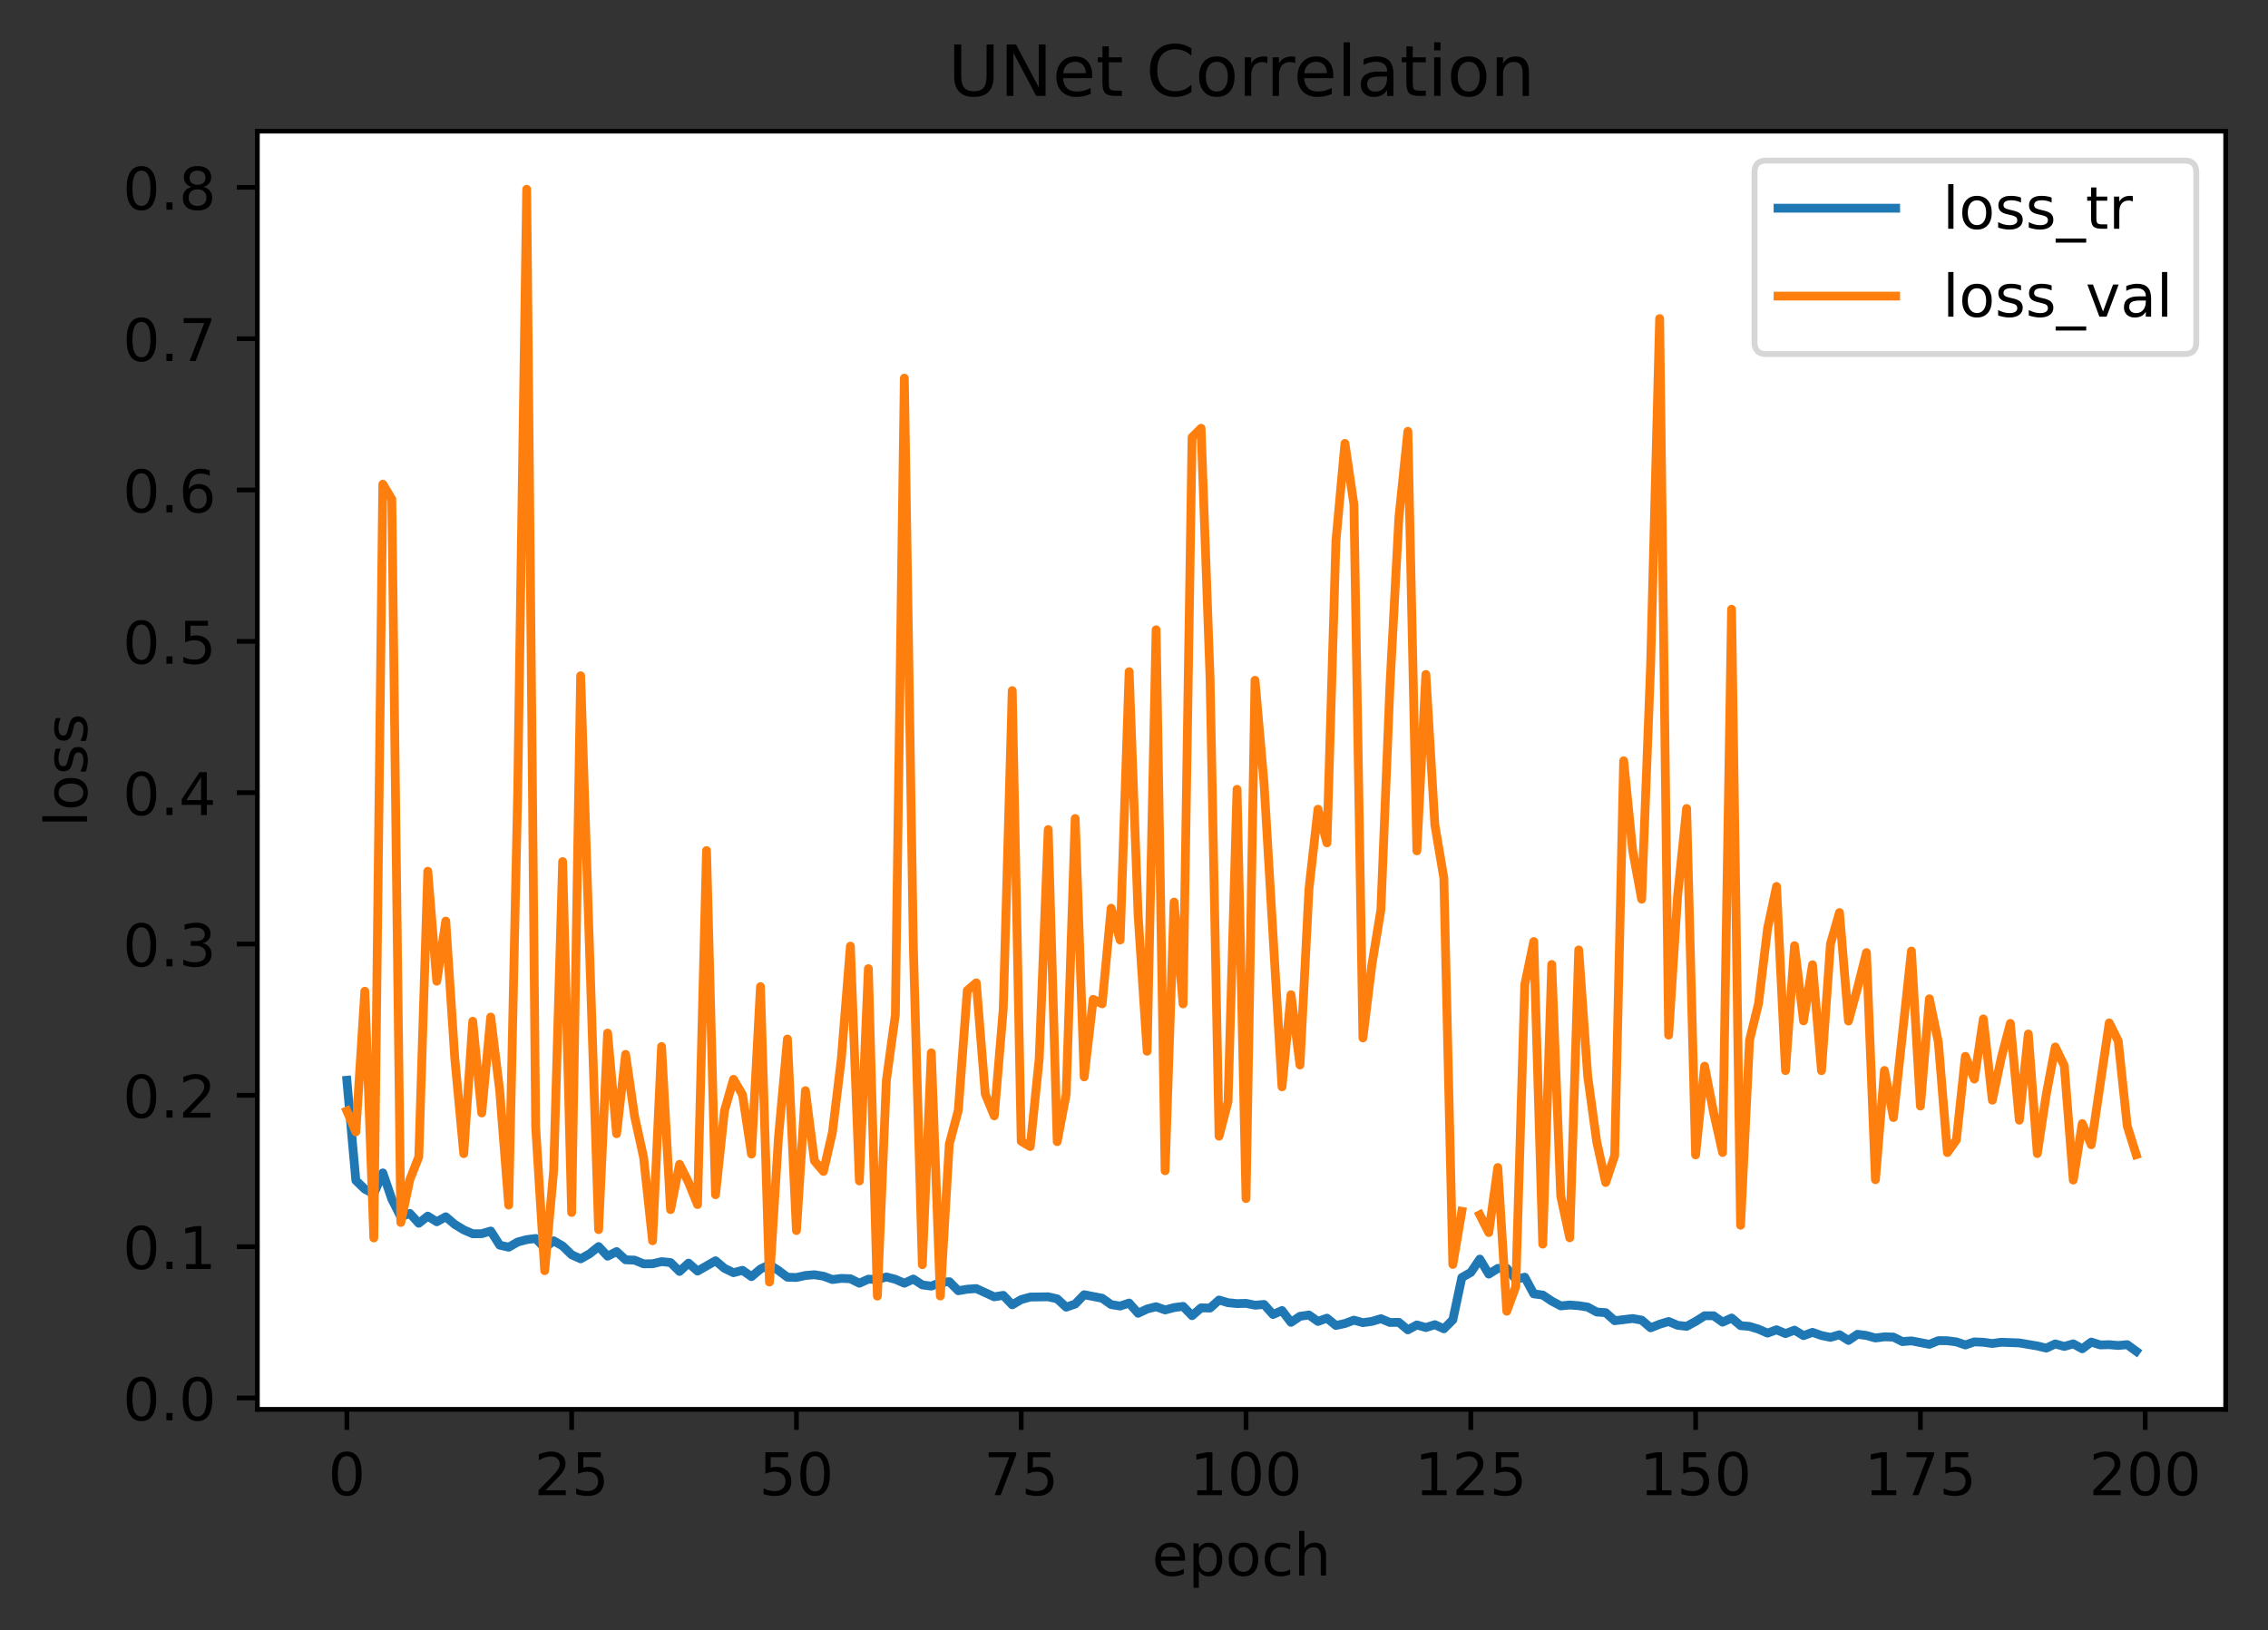 <?xml version="1.0" encoding="utf-8" standalone="no"?>
<!DOCTYPE svg PUBLIC "-//W3C//DTD SVG 1.1//EN"
  "http://www.w3.org/Graphics/SVG/1.1/DTD/svg11.dtd">
<!-- Created with matplotlib (https://matplotlib.org/) -->
<svg height="277.314pt" version="1.1" viewBox="0 0 385.781 277.314" width="385.781pt" xmlns="http://www.w3.org/2000/svg" xmlns:xlink="http://www.w3.org/1999/xlink">
 <rect x="0" y="0" width="385.781" height="277.314" fill="#333333" stroke="none"/>
 <defs>
  <style type="text/css">*{stroke-linecap:butt;stroke-linejoin:round;}</style>
 </defs>
 <g id="figure_1">
  <g id="patch_1">
   <path d="M 0 277.314 
L 385.781 277.314 
L 385.781 0 
L 0 0 
z
" style="fill:none;"/>
  </g>
  <g id="axes_1">
   <g id="patch_2">
    <path d="M 43.781 239.758 
L 378.581 239.758 
L 378.581 22.318 
L 43.781 22.318 
z
" style="fill:#ffffff;"/>
   </g>
   <g id="matplotlib.axis_1">
    <g id="xtick_1">
     <g id="line2d_1">
      <defs>
       <path d="M 0 0 
L 0 3.5 
" id="m584dabbc9b" style="stroke:#000000;stroke-width:0.8;"/>
      </defs>
      <g>
       <use style="stroke:#000000;stroke-width:0.8;" x="58.999" xlink:href="#m584dabbc9b" y="239.758"/>
      </g>
     </g>
     <g id="text_1">
      <!-- 0 -->
      <g transform="translate(55.818 254.357)scale(0.1 -0.1)">
       <defs>
        <path d="M 31.781 66.406 
Q 24.172 66.406 20.328 58.906 
Q 16.5 51.422 16.5 36.375 
Q 16.5 21.391 20.328 13.891 
Q 24.172 6.391 31.781 6.391 
Q 39.453 6.391 43.281 13.891 
Q 47.125 21.391 47.125 36.375 
Q 47.125 51.422 43.281 58.906 
Q 39.453 66.406 31.781 66.406 
z
M 31.781 74.219 
Q 44.047 74.219 50.516 64.516 
Q 56.984 54.828 56.984 36.375 
Q 56.984 17.969 50.516 8.266 
Q 44.047 -1.422 31.781 -1.422 
Q 19.531 -1.422 13.062 8.266 
Q 6.594 17.969 6.594 36.375 
Q 6.594 54.828 13.062 64.516 
Q 19.531 74.219 31.781 74.219 
z
" id="DejaVuSans-48"/>
       </defs>
       <use xlink:href="#DejaVuSans-48"/>
      </g>
     </g>
    </g>
    <g id="xtick_2">
     <g id="line2d_2">
      <g>
       <use style="stroke:#000000;stroke-width:0.8;" x="97.236" xlink:href="#m584dabbc9b" y="239.758"/>
      </g>
     </g>
     <g id="text_2">
      <!-- 25 -->
      <g transform="translate(90.874 254.357)scale(0.1 -0.1)">
       <defs>
        <path d="M 19.188 8.297 
L 53.609 8.297 
L 53.609 0 
L 7.328 0 
L 7.328 8.297 
Q 12.938 14.109 22.625 23.891 
Q 32.328 33.688 34.812 36.531 
Q 39.547 41.844 41.422 45.531 
Q 43.312 49.219 43.312 52.781 
Q 43.312 58.594 39.234 62.25 
Q 35.156 65.922 28.609 65.922 
Q 23.969 65.922 18.812 64.312 
Q 13.672 62.703 7.812 59.422 
L 7.812 69.391 
Q 13.766 71.781 18.938 73 
Q 24.125 74.219 28.422 74.219 
Q 39.75 74.219 46.484 68.547 
Q 53.219 62.891 53.219 53.422 
Q 53.219 48.922 51.531 44.891 
Q 49.859 40.875 45.406 35.406 
Q 44.188 33.984 37.641 27.219 
Q 31.109 20.453 19.188 8.297 
z
" id="DejaVuSans-50"/>
        <path d="M 10.797 72.906 
L 49.516 72.906 
L 49.516 64.594 
L 19.828 64.594 
L 19.828 46.734 
Q 21.969 47.469 24.109 47.828 
Q 26.266 48.188 28.422 48.188 
Q 40.625 48.188 47.75 41.5 
Q 54.891 34.812 54.891 23.391 
Q 54.891 11.625 47.562 5.094 
Q 40.234 -1.422 26.906 -1.422 
Q 22.312 -1.422 17.547 -0.641 
Q 12.797 0.141 7.719 1.703 
L 7.719 11.625 
Q 12.109 9.234 16.797 8.062 
Q 21.484 6.891 26.703 6.891 
Q 35.156 6.891 40.078 11.328 
Q 45.016 15.766 45.016 23.391 
Q 45.016 31 40.078 35.438 
Q 35.156 39.891 26.703 39.891 
Q 22.75 39.891 18.812 39.016 
Q 14.891 38.141 10.797 36.281 
z
" id="DejaVuSans-53"/>
       </defs>
       <use xlink:href="#DejaVuSans-50"/>
       <use x="63.623" xlink:href="#DejaVuSans-53"/>
      </g>
     </g>
    </g>
    <g id="xtick_3">
     <g id="line2d_3">
      <g>
       <use style="stroke:#000000;stroke-width:0.8;" x="135.473" xlink:href="#m584dabbc9b" y="239.758"/>
      </g>
     </g>
     <g id="text_3">
      <!-- 50 -->
      <g transform="translate(129.11 254.357)scale(0.1 -0.1)">
       <use xlink:href="#DejaVuSans-53"/>
       <use x="63.623" xlink:href="#DejaVuSans-48"/>
      </g>
     </g>
    </g>
    <g id="xtick_4">
     <g id="line2d_4">
      <g>
       <use style="stroke:#000000;stroke-width:0.8;" x="173.709" xlink:href="#m584dabbc9b" y="239.758"/>
      </g>
     </g>
     <g id="text_4">
      <!-- 75 -->
      <g transform="translate(167.347 254.357)scale(0.1 -0.1)">
       <defs>
        <path d="M 8.203 72.906 
L 55.078 72.906 
L 55.078 68.703 
L 28.609 0 
L 18.312 0 
L 43.219 64.594 
L 8.203 64.594 
z
" id="DejaVuSans-55"/>
       </defs>
       <use xlink:href="#DejaVuSans-55"/>
       <use x="63.623" xlink:href="#DejaVuSans-53"/>
      </g>
     </g>
    </g>
    <g id="xtick_5">
     <g id="line2d_5">
      <g>
       <use style="stroke:#000000;stroke-width:0.8;" x="211.946" xlink:href="#m584dabbc9b" y="239.758"/>
      </g>
     </g>
     <g id="text_5">
      <!-- 100 -->
      <g transform="translate(202.402 254.357)scale(0.1 -0.1)">
       <defs>
        <path d="M 12.406 8.297 
L 28.516 8.297 
L 28.516 63.922 
L 10.984 60.406 
L 10.984 69.391 
L 28.422 72.906 
L 38.281 72.906 
L 38.281 8.297 
L 54.391 8.297 
L 54.391 0 
L 12.406 0 
z
" id="DejaVuSans-49"/>
       </defs>
       <use xlink:href="#DejaVuSans-49"/>
       <use x="63.623" xlink:href="#DejaVuSans-48"/>
       <use x="127.246" xlink:href="#DejaVuSans-48"/>
      </g>
     </g>
    </g>
    <g id="xtick_6">
     <g id="line2d_6">
      <g>
       <use style="stroke:#000000;stroke-width:0.8;" x="250.183" xlink:href="#m584dabbc9b" y="239.758"/>
      </g>
     </g>
     <g id="text_6">
      <!-- 125 -->
      <g transform="translate(240.639 254.357)scale(0.1 -0.1)">
       <use xlink:href="#DejaVuSans-49"/>
       <use x="63.623" xlink:href="#DejaVuSans-50"/>
       <use x="127.246" xlink:href="#DejaVuSans-53"/>
      </g>
     </g>
    </g>
    <g id="xtick_7">
     <g id="line2d_7">
      <g>
       <use style="stroke:#000000;stroke-width:0.8;" x="288.419" xlink:href="#m584dabbc9b" y="239.758"/>
      </g>
     </g>
     <g id="text_7">
      <!-- 150 -->
      <g transform="translate(278.876 254.357)scale(0.1 -0.1)">
       <use xlink:href="#DejaVuSans-49"/>
       <use x="63.623" xlink:href="#DejaVuSans-53"/>
       <use x="127.246" xlink:href="#DejaVuSans-48"/>
      </g>
     </g>
    </g>
    <g id="xtick_8">
     <g id="line2d_8">
      <g>
       <use style="stroke:#000000;stroke-width:0.8;" x="326.656" xlink:href="#m584dabbc9b" y="239.758"/>
      </g>
     </g>
     <g id="text_8">
      <!-- 175 -->
      <g transform="translate(317.112 254.357)scale(0.1 -0.1)">
       <use xlink:href="#DejaVuSans-49"/>
       <use x="63.623" xlink:href="#DejaVuSans-55"/>
       <use x="127.246" xlink:href="#DejaVuSans-53"/>
      </g>
     </g>
    </g>
    <g id="xtick_9">
     <g id="line2d_9">
      <g>
       <use style="stroke:#000000;stroke-width:0.8;" x="364.893" xlink:href="#m584dabbc9b" y="239.758"/>
      </g>
     </g>
     <g id="text_9">
      <!-- 200 -->
      <g transform="translate(355.349 254.357)scale(0.1 -0.1)">
       <use xlink:href="#DejaVuSans-50"/>
       <use x="63.623" xlink:href="#DejaVuSans-48"/>
       <use x="127.246" xlink:href="#DejaVuSans-48"/>
      </g>
     </g>
    </g>
    <g id="text_10">
     <!-- epoch -->
     <g transform="translate(195.953 268.035)scale(0.1 -0.1)">
      <defs>
       <path d="M 56.203 29.594 
L 56.203 25.203 
L 14.891 25.203 
Q 15.484 15.922 20.484 11.062 
Q 25.484 6.203 34.422 6.203 
Q 39.594 6.203 44.453 7.469 
Q 49.312 8.734 54.109 11.281 
L 54.109 2.781 
Q 49.266 0.734 44.188 -0.344 
Q 39.109 -1.422 33.891 -1.422 
Q 20.797 -1.422 13.156 6.188 
Q 5.516 13.812 5.516 26.812 
Q 5.516 40.234 12.766 48.109 
Q 20.016 56 32.328 56 
Q 43.359 56 49.781 48.891 
Q 56.203 41.797 56.203 29.594 
z
M 47.219 32.234 
Q 47.125 39.594 43.094 43.984 
Q 39.062 48.391 32.422 48.391 
Q 24.906 48.391 20.391 44.141 
Q 15.875 39.891 15.188 32.172 
z
" id="DejaVuSans-101"/>
       <path d="M 18.109 8.203 
L 18.109 -20.797 
L 9.078 -20.797 
L 9.078 54.688 
L 18.109 54.688 
L 18.109 46.391 
Q 20.953 51.266 25.266 53.625 
Q 29.594 56 35.594 56 
Q 45.562 56 51.781 48.094 
Q 58.016 40.188 58.016 27.297 
Q 58.016 14.406 51.781 6.484 
Q 45.562 -1.422 35.594 -1.422 
Q 29.594 -1.422 25.266 0.953 
Q 20.953 3.328 18.109 8.203 
z
M 48.688 27.297 
Q 48.688 37.203 44.609 42.844 
Q 40.531 48.484 33.406 48.484 
Q 26.266 48.484 22.188 42.844 
Q 18.109 37.203 18.109 27.297 
Q 18.109 17.391 22.188 11.75 
Q 26.266 6.109 33.406 6.109 
Q 40.531 6.109 44.609 11.75 
Q 48.688 17.391 48.688 27.297 
z
" id="DejaVuSans-112"/>
       <path d="M 30.609 48.391 
Q 23.391 48.391 19.188 42.75 
Q 14.984 37.109 14.984 27.297 
Q 14.984 17.484 19.156 11.844 
Q 23.344 6.203 30.609 6.203 
Q 37.797 6.203 41.984 11.859 
Q 46.188 17.531 46.188 27.297 
Q 46.188 37.016 41.984 42.703 
Q 37.797 48.391 30.609 48.391 
z
M 30.609 56 
Q 42.328 56 49.016 48.375 
Q 55.719 40.766 55.719 27.297 
Q 55.719 13.875 49.016 6.219 
Q 42.328 -1.422 30.609 -1.422 
Q 18.844 -1.422 12.172 6.219 
Q 5.516 13.875 5.516 27.297 
Q 5.516 40.766 12.172 48.375 
Q 18.844 56 30.609 56 
z
" id="DejaVuSans-111"/>
       <path d="M 48.781 52.594 
L 48.781 44.188 
Q 44.969 46.297 41.141 47.344 
Q 37.312 48.391 33.406 48.391 
Q 24.656 48.391 19.812 42.844 
Q 14.984 37.312 14.984 27.297 
Q 14.984 17.281 19.812 11.734 
Q 24.656 6.203 33.406 6.203 
Q 37.312 6.203 41.141 7.25 
Q 44.969 8.297 48.781 10.406 
L 48.781 2.094 
Q 45.016 0.344 40.984 -0.531 
Q 36.969 -1.422 32.422 -1.422 
Q 20.062 -1.422 12.781 6.344 
Q 5.516 14.109 5.516 27.297 
Q 5.516 40.672 12.859 48.328 
Q 20.219 56 33.016 56 
Q 37.156 56 41.109 55.141 
Q 45.062 54.297 48.781 52.594 
z
" id="DejaVuSans-99"/>
       <path d="M 54.891 33.016 
L 54.891 0 
L 45.906 0 
L 45.906 32.719 
Q 45.906 40.484 42.875 44.328 
Q 39.844 48.188 33.797 48.188 
Q 26.516 48.188 22.312 43.547 
Q 18.109 38.922 18.109 30.906 
L 18.109 0 
L 9.078 0 
L 9.078 75.984 
L 18.109 75.984 
L 18.109 46.188 
Q 21.344 51.125 25.703 53.562 
Q 30.078 56 35.797 56 
Q 45.219 56 50.047 50.172 
Q 54.891 44.344 54.891 33.016 
z
" id="DejaVuSans-104"/>
      </defs>
      <use xlink:href="#DejaVuSans-101"/>
      <use x="61.523" xlink:href="#DejaVuSans-112"/>
      <use x="125" xlink:href="#DejaVuSans-111"/>
      <use x="186.182" xlink:href="#DejaVuSans-99"/>
      <use x="241.162" xlink:href="#DejaVuSans-104"/>
     </g>
    </g>
   </g>
   <g id="matplotlib.axis_2">
    <g id="ytick_1">
     <g id="line2d_10">
      <defs>
       <path d="M 0 0 
L -3.5 0 
" id="m4b34ff6061" style="stroke:#000000;stroke-width:0.8;"/>
      </defs>
      <g>
       <use style="stroke:#000000;stroke-width:0.8;" x="43.781" xlink:href="#m4b34ff6061" y="237.827"/>
      </g>
     </g>
     <g id="text_11">
      <!-- 0.0 -->
      <g transform="translate(20.878 241.626)scale(0.1 -0.1)">
       <defs>
        <path d="M 10.688 12.406 
L 21 12.406 
L 21 0 
L 10.688 0 
z
" id="DejaVuSans-46"/>
       </defs>
       <use xlink:href="#DejaVuSans-48"/>
       <use x="63.623" xlink:href="#DejaVuSans-46"/>
       <use x="95.41" xlink:href="#DejaVuSans-48"/>
      </g>
     </g>
    </g>
    <g id="ytick_2">
     <g id="line2d_11">
      <g>
       <use style="stroke:#000000;stroke-width:0.8;" x="43.781" xlink:href="#m4b34ff6061" y="212.083"/>
      </g>
     </g>
     <g id="text_12">
      <!-- 0.1 -->
      <g transform="translate(20.878 215.882)scale(0.1 -0.1)">
       <use xlink:href="#DejaVuSans-48"/>
       <use x="63.623" xlink:href="#DejaVuSans-46"/>
       <use x="95.41" xlink:href="#DejaVuSans-49"/>
      </g>
     </g>
    </g>
    <g id="ytick_3">
     <g id="line2d_12">
      <g>
       <use style="stroke:#000000;stroke-width:0.8;" x="43.781" xlink:href="#m4b34ff6061" y="186.339"/>
      </g>
     </g>
     <g id="text_13">
      <!-- 0.2 -->
      <g transform="translate(20.878 190.138)scale(0.1 -0.1)">
       <use xlink:href="#DejaVuSans-48"/>
       <use x="63.623" xlink:href="#DejaVuSans-46"/>
       <use x="95.41" xlink:href="#DejaVuSans-50"/>
      </g>
     </g>
    </g>
    <g id="ytick_4">
     <g id="line2d_13">
      <g>
       <use style="stroke:#000000;stroke-width:0.8;" x="43.781" xlink:href="#m4b34ff6061" y="160.595"/>
      </g>
     </g>
     <g id="text_14">
      <!-- 0.3 -->
      <g transform="translate(20.878 164.394)scale(0.1 -0.1)">
       <defs>
        <path d="M 40.578 39.312 
Q 47.656 37.797 51.625 33 
Q 55.609 28.219 55.609 21.188 
Q 55.609 10.406 48.188 4.484 
Q 40.766 -1.422 27.094 -1.422 
Q 22.516 -1.422 17.656 -0.516 
Q 12.797 0.391 7.625 2.203 
L 7.625 11.719 
Q 11.719 9.328 16.594 8.109 
Q 21.484 6.891 26.812 6.891 
Q 36.078 6.891 40.938 10.547 
Q 45.797 14.203 45.797 21.188 
Q 45.797 27.641 41.281 31.266 
Q 36.766 34.906 28.719 34.906 
L 20.219 34.906 
L 20.219 43.016 
L 29.109 43.016 
Q 36.375 43.016 40.234 45.922 
Q 44.094 48.828 44.094 54.297 
Q 44.094 59.906 40.109 62.906 
Q 36.141 65.922 28.719 65.922 
Q 24.656 65.922 20.016 65.031 
Q 15.375 64.156 9.812 62.312 
L 9.812 71.094 
Q 15.438 72.656 20.344 73.438 
Q 25.25 74.219 29.594 74.219 
Q 40.828 74.219 47.359 69.109 
Q 53.906 64.016 53.906 55.328 
Q 53.906 49.266 50.438 45.094 
Q 46.969 40.922 40.578 39.312 
z
" id="DejaVuSans-51"/>
       </defs>
       <use xlink:href="#DejaVuSans-48"/>
       <use x="63.623" xlink:href="#DejaVuSans-46"/>
       <use x="95.41" xlink:href="#DejaVuSans-51"/>
      </g>
     </g>
    </g>
    <g id="ytick_5">
     <g id="line2d_14">
      <g>
       <use style="stroke:#000000;stroke-width:0.8;" x="43.781" xlink:href="#m4b34ff6061" y="134.851"/>
      </g>
     </g>
     <g id="text_15">
      <!-- 0.4 -->
      <g transform="translate(20.878 138.65)scale(0.1 -0.1)">
       <defs>
        <path d="M 37.797 64.312 
L 12.891 25.391 
L 37.797 25.391 
z
M 35.203 72.906 
L 47.609 72.906 
L 47.609 25.391 
L 58.016 25.391 
L 58.016 17.188 
L 47.609 17.188 
L 47.609 0 
L 37.797 0 
L 37.797 17.188 
L 4.891 17.188 
L 4.891 26.703 
z
" id="DejaVuSans-52"/>
       </defs>
       <use xlink:href="#DejaVuSans-48"/>
       <use x="63.623" xlink:href="#DejaVuSans-46"/>
       <use x="95.41" xlink:href="#DejaVuSans-52"/>
      </g>
     </g>
    </g>
    <g id="ytick_6">
     <g id="line2d_15">
      <g>
       <use style="stroke:#000000;stroke-width:0.8;" x="43.781" xlink:href="#m4b34ff6061" y="109.107"/>
      </g>
     </g>
     <g id="text_16">
      <!-- 0.5 -->
      <g transform="translate(20.878 112.906)scale(0.1 -0.1)">
       <use xlink:href="#DejaVuSans-48"/>
       <use x="63.623" xlink:href="#DejaVuSans-46"/>
       <use x="95.41" xlink:href="#DejaVuSans-53"/>
      </g>
     </g>
    </g>
    <g id="ytick_7">
     <g id="line2d_16">
      <g>
       <use style="stroke:#000000;stroke-width:0.8;" x="43.781" xlink:href="#m4b34ff6061" y="83.363"/>
      </g>
     </g>
     <g id="text_17">
      <!-- 0.6 -->
      <g transform="translate(20.878 87.162)scale(0.1 -0.1)">
       <defs>
        <path d="M 33.016 40.375 
Q 26.375 40.375 22.484 35.828 
Q 18.609 31.297 18.609 23.391 
Q 18.609 15.531 22.484 10.953 
Q 26.375 6.391 33.016 6.391 
Q 39.656 6.391 43.531 10.953 
Q 47.406 15.531 47.406 23.391 
Q 47.406 31.297 43.531 35.828 
Q 39.656 40.375 33.016 40.375 
z
M 52.594 71.297 
L 52.594 62.312 
Q 48.875 64.062 45.094 64.984 
Q 41.312 65.922 37.594 65.922 
Q 27.828 65.922 22.672 59.328 
Q 17.531 52.734 16.797 39.406 
Q 19.672 43.656 24.016 45.922 
Q 28.375 48.188 33.594 48.188 
Q 44.578 48.188 50.953 41.516 
Q 57.328 34.859 57.328 23.391 
Q 57.328 12.156 50.688 5.359 
Q 44.047 -1.422 33.016 -1.422 
Q 20.359 -1.422 13.672 8.266 
Q 6.984 17.969 6.984 36.375 
Q 6.984 53.656 15.188 63.938 
Q 23.391 74.219 37.203 74.219 
Q 40.922 74.219 44.703 73.484 
Q 48.484 72.75 52.594 71.297 
z
" id="DejaVuSans-54"/>
       </defs>
       <use xlink:href="#DejaVuSans-48"/>
       <use x="63.623" xlink:href="#DejaVuSans-46"/>
       <use x="95.41" xlink:href="#DejaVuSans-54"/>
      </g>
     </g>
    </g>
    <g id="ytick_8">
     <g id="line2d_17">
      <g>
       <use style="stroke:#000000;stroke-width:0.8;" x="43.781" xlink:href="#m4b34ff6061" y="57.619"/>
      </g>
     </g>
     <g id="text_18">
      <!-- 0.7 -->
      <g transform="translate(20.878 61.418)scale(0.1 -0.1)">
       <use xlink:href="#DejaVuSans-48"/>
       <use x="63.623" xlink:href="#DejaVuSans-46"/>
       <use x="95.41" xlink:href="#DejaVuSans-55"/>
      </g>
     </g>
    </g>
    <g id="ytick_9">
     <g id="line2d_18">
      <g>
       <use style="stroke:#000000;stroke-width:0.8;" x="43.781" xlink:href="#m4b34ff6061" y="31.875"/>
      </g>
     </g>
     <g id="text_19">
      <!-- 0.8 -->
      <g transform="translate(20.878 35.674)scale(0.1 -0.1)">
       <defs>
        <path d="M 31.781 34.625 
Q 24.75 34.625 20.719 30.859 
Q 16.703 27.094 16.703 20.516 
Q 16.703 13.922 20.719 10.156 
Q 24.75 6.391 31.781 6.391 
Q 38.812 6.391 42.859 10.172 
Q 46.922 13.969 46.922 20.516 
Q 46.922 27.094 42.891 30.859 
Q 38.875 34.625 31.781 34.625 
z
M 21.922 38.812 
Q 15.578 40.375 12.031 44.719 
Q 8.5 49.078 8.5 55.328 
Q 8.5 64.062 14.719 69.141 
Q 20.953 74.219 31.781 74.219 
Q 42.672 74.219 48.875 69.141 
Q 55.078 64.062 55.078 55.328 
Q 55.078 49.078 51.531 44.719 
Q 48 40.375 41.703 38.812 
Q 48.828 37.156 52.797 32.312 
Q 56.781 27.484 56.781 20.516 
Q 56.781 9.906 50.312 4.234 
Q 43.844 -1.422 31.781 -1.422 
Q 19.734 -1.422 13.25 4.234 
Q 6.781 9.906 6.781 20.516 
Q 6.781 27.484 10.781 32.312 
Q 14.797 37.156 21.922 38.812 
z
M 18.312 54.391 
Q 18.312 48.734 21.844 45.562 
Q 25.391 42.391 31.781 42.391 
Q 38.141 42.391 41.719 45.562 
Q 45.312 48.734 45.312 54.391 
Q 45.312 60.062 41.719 63.234 
Q 38.141 66.406 31.781 66.406 
Q 25.391 66.406 21.844 63.234 
Q 18.312 60.062 18.312 54.391 
z
" id="DejaVuSans-56"/>
       </defs>
       <use xlink:href="#DejaVuSans-48"/>
       <use x="63.623" xlink:href="#DejaVuSans-46"/>
       <use x="95.41" xlink:href="#DejaVuSans-56"/>
      </g>
     </g>
    </g>
    <g id="text_20">
     <!-- loss -->
     <g transform="translate(14.798 140.696)rotate(-90)scale(0.1 -0.1)">
      <defs>
       <path d="M 9.422 75.984 
L 18.406 75.984 
L 18.406 0 
L 9.422 0 
z
" id="DejaVuSans-108"/>
       <path d="M 44.281 53.078 
L 44.281 44.578 
Q 40.484 46.531 36.375 47.5 
Q 32.281 48.484 27.875 48.484 
Q 21.188 48.484 17.844 46.438 
Q 14.5 44.391 14.5 40.281 
Q 14.5 37.156 16.891 35.375 
Q 19.281 33.594 26.516 31.984 
L 29.594 31.297 
Q 39.156 29.25 43.188 25.516 
Q 47.219 21.781 47.219 15.094 
Q 47.219 7.469 41.188 3.016 
Q 35.156 -1.422 24.609 -1.422 
Q 20.219 -1.422 15.453 -0.562 
Q 10.688 0.297 5.422 2 
L 5.422 11.281 
Q 10.406 8.688 15.234 7.391 
Q 20.062 6.109 24.812 6.109 
Q 31.156 6.109 34.562 8.281 
Q 37.984 10.453 37.984 14.406 
Q 37.984 18.062 35.516 20.016 
Q 33.062 21.969 24.703 23.781 
L 21.578 24.516 
Q 13.234 26.266 9.516 29.906 
Q 5.812 33.547 5.812 39.891 
Q 5.812 47.609 11.281 51.797 
Q 16.75 56 26.812 56 
Q 31.781 56 36.172 55.266 
Q 40.578 54.547 44.281 53.078 
z
" id="DejaVuSans-115"/>
      </defs>
      <use xlink:href="#DejaVuSans-108"/>
      <use x="27.783" xlink:href="#DejaVuSans-111"/>
      <use x="88.965" xlink:href="#DejaVuSans-115"/>
      <use x="141.064" xlink:href="#DejaVuSans-115"/>
     </g>
    </g>
   </g>
   <g id="line2d_19">
    <path clip-path="url(#pa16dca9307)" d="M 58.999 183.774 
L 60.529 200.819 
L 62.058 202.303 
L 63.588 203.082 
L 65.117 199.54 
L 66.647 203.992 
L 68.176 207.003 
L 69.706 206.425 
L 71.235 208.1 
L 72.765 206.889 
L 74.294 207.852 
L 75.824 207.002 
L 77.353 208.295 
L 78.882 209.231 
L 80.412 209.884 
L 81.941 209.88 
L 83.471 209.424 
L 85 211.826 
L 86.53 212.178 
L 88.059 211.293 
L 89.589 210.888 
L 91.118 210.693 
L 92.648 212.287 
L 94.177 211.089 
L 95.707 211.97 
L 97.236 213.464 
L 98.766 214.158 
L 100.295 213.296 
L 101.824 212.07 
L 103.354 213.702 
L 104.883 212.923 
L 106.413 214.318 
L 107.942 214.378 
L 109.472 215.008 
L 111.001 214.992 
L 112.531 214.631 
L 114.06 214.79 
L 115.59 216.299 
L 117.119 214.886 
L 118.649 216.238 
L 121.708 214.485 
L 123.237 215.779 
L 124.766 216.512 
L 126.296 216.109 
L 127.825 217.183 
L 129.355 215.89 
L 130.884 215.149 
L 132.414 216.137 
L 133.943 217.285 
L 135.473 217.33 
L 137.002 216.988 
L 138.532 216.864 
L 140.061 217.108 
L 141.591 217.676 
L 143.12 217.483 
L 144.649 217.546 
L 146.179 218.305 
L 147.708 217.612 
L 149.238 217.686 
L 150.767 217.238 
L 152.297 217.636 
L 153.826 218.304 
L 155.356 217.594 
L 156.885 218.592 
L 158.415 218.797 
L 159.944 218.182 
L 161.474 218.043 
L 163.003 219.583 
L 164.533 219.322 
L 166.062 219.215 
L 169.121 220.618 
L 170.65 220.37 
L 172.18 221.977 
L 173.709 221.083 
L 175.239 220.659 
L 178.298 220.616 
L 179.827 220.968 
L 181.357 222.38 
L 182.886 221.839 
L 184.416 220.263 
L 187.475 220.859 
L 189.004 221.939 
L 190.533 222.186 
L 192.063 221.677 
L 193.592 223.416 
L 195.122 222.688 
L 196.651 222.3 
L 198.181 222.85 
L 199.71 222.449 
L 201.24 222.248 
L 202.769 223.826 
L 204.299 222.496 
L 205.828 222.527 
L 207.358 221.16 
L 208.887 221.621 
L 210.417 221.77 
L 211.946 221.73 
L 213.475 222.044 
L 215.005 221.913 
L 216.534 223.629 
L 218.064 222.951 
L 219.593 224.958 
L 221.123 223.932 
L 222.652 223.712 
L 224.182 224.803 
L 225.711 224.251 
L 227.241 225.494 
L 228.77 225.16 
L 230.3 224.587 
L 231.829 225.011 
L 233.358 224.797 
L 234.888 224.338 
L 236.417 224.982 
L 237.947 224.959 
L 239.476 226.238 
L 241.006 225.403 
L 242.535 225.844 
L 244.065 225.359 
L 245.594 226.06 
L 247.124 224.525 
L 248.653 217.339 
L 250.183 216.462 
L 251.712 214.201 
L 253.242 216.754 
L 254.771 215.785 
L 256.3 215.768 
L 257.83 217.632 
L 259.359 217.279 
L 260.889 220.112 
L 262.418 220.318 
L 263.948 221.346 
L 265.477 222.16 
L 267.007 222.012 
L 268.536 222.127 
L 270.066 222.362 
L 271.595 223.202 
L 273.125 223.312 
L 274.654 224.68 
L 277.713 224.313 
L 279.242 224.581 
L 280.772 225.89 
L 282.301 225.277 
L 283.831 224.817 
L 285.36 225.465 
L 286.89 225.639 
L 288.419 224.811 
L 289.949 223.84 
L 291.478 223.841 
L 293.008 224.929 
L 294.537 224.225 
L 296.067 225.52 
L 297.596 225.652 
L 299.126 226.122 
L 300.655 226.793 
L 302.184 226.223 
L 303.714 226.875 
L 305.243 226.287 
L 306.773 227.221 
L 308.302 226.662 
L 309.832 227.203 
L 311.361 227.514 
L 312.891 227.068 
L 314.42 228.036 
L 315.95 226.996 
L 317.479 227.195 
L 319.009 227.622 
L 320.538 227.426 
L 322.067 227.47 
L 323.597 228.237 
L 325.126 228.112 
L 328.185 228.701 
L 329.715 228.068 
L 331.244 228.089 
L 332.774 228.286 
L 334.303 228.806 
L 335.833 228.285 
L 337.362 228.349 
L 338.892 228.557 
L 340.421 228.347 
L 343.48 228.462 
L 346.539 228.98 
L 348.068 229.342 
L 349.598 228.628 
L 351.127 229.06 
L 352.657 228.617 
L 354.186 229.457 
L 355.716 228.318 
L 357.245 228.802 
L 358.775 228.762 
L 360.304 228.893 
L 361.834 228.756 
L 363.363 229.874 
L 363.363 229.874 
" style="fill:none;stroke:#1f77b4;stroke-linecap:square;stroke-width:1.5;"/>
   </g>
   <g id="line2d_20">
    <path clip-path="url(#pa16dca9307)" d="M 58.999 188.993 
L 60.529 192.554 
L 62.058 168.633 
L 63.588 210.601 
L 65.117 82.377 
L 66.647 84.922 
L 68.176 207.971 
L 69.706 200.702 
L 71.235 196.807 
L 72.765 148.219 
L 74.294 166.927 
L 75.824 156.699 
L 77.353 179.971 
L 78.882 196.261 
L 80.412 173.734 
L 81.941 189.346 
L 83.471 173.028 
L 85 185.548 
L 86.53 205.012 
L 88.059 134.829 
L 89.589 32.202 
L 91.118 191.738 
L 92.648 216.172 
L 94.177 199.138 
L 95.707 146.571 
L 97.236 206.267 
L 98.766 114.961 
L 101.824 209.186 
L 103.354 175.752 
L 104.883 192.87 
L 106.413 179.368 
L 107.942 189.92 
L 109.472 196.897 
L 111.001 211.088 
L 112.531 178.039 
L 114.06 205.784 
L 115.59 198.072 
L 117.119 201.135 
L 118.649 204.923 
L 120.178 144.697 
L 121.708 203.245 
L 123.237 188.948 
L 124.766 183.615 
L 126.296 186.217 
L 127.825 196.34 
L 129.355 167.849 
L 130.884 218.105 
L 132.414 193.547 
L 133.943 176.762 
L 135.473 209.346 
L 137.002 185.547 
L 138.532 197.486 
L 140.061 199.286 
L 141.591 192.648 
L 143.12 180.011 
L 144.649 160.958 
L 146.179 200.904 
L 147.708 164.786 
L 149.238 220.5 
L 150.767 183.806 
L 152.297 172.636 
L 153.826 64.331 
L 155.356 161.121 
L 156.885 215.154 
L 158.415 179.113 
L 159.944 220.476 
L 161.474 194.63 
L 163.003 188.891 
L 164.533 168.501 
L 166.062 167.204 
L 167.591 186.118 
L 169.121 189.839 
L 170.65 171.698 
L 172.18 117.492 
L 173.709 194.155 
L 175.239 195.055 
L 176.768 180.09 
L 178.298 141.126 
L 179.827 194.222 
L 181.357 186.152 
L 182.886 139.248 
L 184.416 183.21 
L 185.945 170.009 
L 187.475 170.775 
L 189.004 154.503 
L 190.533 159.924 
L 192.063 114.271 
L 193.592 155.706 
L 195.122 178.843 
L 196.651 107.142 
L 198.181 199.172 
L 199.71 153.464 
L 201.24 170.788 
L 202.769 74.39 
L 204.299 72.863 
L 205.828 115.403 
L 207.358 193.294 
L 208.887 187.392 
L 210.417 134.285 
L 211.946 203.894 
L 213.475 115.735 
L 215.005 133.167 
L 218.064 184.891 
L 219.593 169.222 
L 221.123 181.175 
L 222.652 151.237 
L 224.182 137.666 
L 225.711 143.391 
L 227.241 91.987 
L 228.77 75.438 
L 230.3 85.858 
L 231.829 176.575 
L 233.358 164.126 
L 234.888 154.743 
L 236.417 116.885 
L 237.947 88.1 
L 239.476 73.378 
L 241.006 144.751 
L 242.535 114.74 
L 244.065 140.321 
L 245.594 149.372 
L 247.124 215.11 
L 248.653 206.073 
M 251.712 206.666 
L 253.242 209.691 
L 254.771 198.617 
L 256.3 223.073 
L 257.83 218.862 
L 259.359 167.527 
L 260.889 160.18 
L 262.418 211.654 
L 263.948 164.08 
L 265.477 203.473 
L 267.007 210.576 
L 268.536 161.607 
L 270.066 183.107 
L 271.595 194.23 
L 273.125 201.173 
L 274.654 196.598 
L 276.184 129.422 
L 277.713 144.703 
L 279.242 152.971 
L 280.772 113.001 
L 282.301 54.194 
L 283.831 176.097 
L 285.36 152.356 
L 286.89 137.542 
L 288.419 196.476 
L 289.949 181.378 
L 291.478 189.254 
L 293.008 196.068 
L 294.537 103.648 
L 296.067 208.441 
L 297.596 176.938 
L 299.126 170.693 
L 300.655 157.979 
L 302.184 150.805 
L 303.714 182.136 
L 305.243 160.88 
L 306.773 173.674 
L 308.302 164.127 
L 309.832 182.146 
L 311.361 160.569 
L 312.891 155.25 
L 314.42 173.704 
L 315.95 168.117 
L 317.479 162.057 
L 319.009 200.693 
L 320.538 182.112 
L 322.067 190.125 
L 325.126 161.794 
L 326.656 188.167 
L 328.185 169.916 
L 329.715 177.35 
L 331.244 196.081 
L 332.774 193.929 
L 334.303 179.707 
L 335.833 183.574 
L 337.362 173.34 
L 338.892 187.164 
L 340.421 179.931 
L 341.951 174.101 
L 343.48 190.567 
L 345.009 175.901 
L 346.539 196.246 
L 348.068 186.166 
L 349.598 178.111 
L 351.127 181.298 
L 352.657 200.757 
L 354.186 191.149 
L 355.716 194.744 
L 358.775 174.021 
L 360.304 177.09 
L 361.834 191.553 
L 363.363 196.432 
L 363.363 196.432 
" style="fill:none;stroke:#ff7f0e;stroke-linecap:square;stroke-width:1.5;"/>
   </g>
   <g id="patch_3">
    <path d="M 43.781 239.758 
L 43.781 22.318 
" style="fill:none;stroke:#000000;stroke-linecap:square;stroke-linejoin:miter;stroke-width:0.8;"/>
   </g>
   <g id="patch_4">
    <path d="M 378.581 239.758 
L 378.581 22.318 
" style="fill:none;stroke:#000000;stroke-linecap:square;stroke-linejoin:miter;stroke-width:0.8;"/>
   </g>
   <g id="patch_5">
    <path d="M 43.781 239.758 
L 378.581 239.758 
" style="fill:none;stroke:#000000;stroke-linecap:square;stroke-linejoin:miter;stroke-width:0.8;"/>
   </g>
   <g id="patch_6">
    <path d="M 43.781 22.318 
L 378.581 22.318 
" style="fill:none;stroke:#000000;stroke-linecap:square;stroke-linejoin:miter;stroke-width:0.8;"/>
   </g>
   <g id="text_21">
    <!-- UNet Correlation -->
    <g transform="translate(161.268 16.318)scale(0.12 -0.12)">
     <defs>
      <path d="M 8.688 72.906 
L 18.609 72.906 
L 18.609 28.609 
Q 18.609 16.891 22.844 11.734 
Q 27.094 6.594 36.625 6.594 
Q 46.094 6.594 50.344 11.734 
Q 54.594 16.891 54.594 28.609 
L 54.594 72.906 
L 64.5 72.906 
L 64.5 27.391 
Q 64.5 13.141 57.438 5.859 
Q 50.391 -1.422 36.625 -1.422 
Q 22.797 -1.422 15.734 5.859 
Q 8.688 13.141 8.688 27.391 
z
" id="DejaVuSans-85"/>
      <path d="M 9.812 72.906 
L 23.094 72.906 
L 55.422 11.922 
L 55.422 72.906 
L 64.984 72.906 
L 64.984 0 
L 51.703 0 
L 19.391 60.984 
L 19.391 0 
L 9.812 0 
z
" id="DejaVuSans-78"/>
      <path d="M 18.312 70.219 
L 18.312 54.688 
L 36.812 54.688 
L 36.812 47.703 
L 18.312 47.703 
L 18.312 18.016 
Q 18.312 11.328 20.141 9.422 
Q 21.969 7.516 27.594 7.516 
L 36.812 7.516 
L 36.812 0 
L 27.594 0 
Q 17.188 0 13.234 3.875 
Q 9.281 7.766 9.281 18.016 
L 9.281 47.703 
L 2.688 47.703 
L 2.688 54.688 
L 9.281 54.688 
L 9.281 70.219 
z
" id="DejaVuSans-116"/>
      <path id="DejaVuSans-32"/>
      <path d="M 64.406 67.281 
L 64.406 56.891 
Q 59.422 61.531 53.781 63.812 
Q 48.141 66.109 41.797 66.109 
Q 29.297 66.109 22.656 58.469 
Q 16.016 50.828 16.016 36.375 
Q 16.016 21.969 22.656 14.328 
Q 29.297 6.688 41.797 6.688 
Q 48.141 6.688 53.781 8.984 
Q 59.422 11.281 64.406 15.922 
L 64.406 5.609 
Q 59.234 2.094 53.438 0.328 
Q 47.656 -1.422 41.219 -1.422 
Q 24.656 -1.422 15.125 8.703 
Q 5.609 18.844 5.609 36.375 
Q 5.609 53.953 15.125 64.078 
Q 24.656 74.219 41.219 74.219 
Q 47.75 74.219 53.531 72.484 
Q 59.328 70.75 64.406 67.281 
z
" id="DejaVuSans-67"/>
      <path d="M 41.109 46.297 
Q 39.594 47.172 37.812 47.578 
Q 36.031 48 33.891 48 
Q 26.266 48 22.188 43.047 
Q 18.109 38.094 18.109 28.812 
L 18.109 0 
L 9.078 0 
L 9.078 54.688 
L 18.109 54.688 
L 18.109 46.188 
Q 20.953 51.172 25.484 53.578 
Q 30.031 56 36.531 56 
Q 37.453 56 38.578 55.875 
Q 39.703 55.766 41.062 55.516 
z
" id="DejaVuSans-114"/>
      <path d="M 34.281 27.484 
Q 23.391 27.484 19.188 25 
Q 14.984 22.516 14.984 16.5 
Q 14.984 11.719 18.141 8.906 
Q 21.297 6.109 26.703 6.109 
Q 34.188 6.109 38.703 11.406 
Q 43.219 16.703 43.219 25.484 
L 43.219 27.484 
z
M 52.203 31.203 
L 52.203 0 
L 43.219 0 
L 43.219 8.297 
Q 40.141 3.328 35.547 0.953 
Q 30.953 -1.422 24.312 -1.422 
Q 15.922 -1.422 10.953 3.297 
Q 6 8.016 6 15.922 
Q 6 25.141 12.172 29.828 
Q 18.359 34.516 30.609 34.516 
L 43.219 34.516 
L 43.219 35.406 
Q 43.219 41.609 39.141 45 
Q 35.062 48.391 27.688 48.391 
Q 23 48.391 18.547 47.266 
Q 14.109 46.141 10.016 43.891 
L 10.016 52.203 
Q 14.938 54.109 19.578 55.047 
Q 24.219 56 28.609 56 
Q 40.484 56 46.344 49.844 
Q 52.203 43.703 52.203 31.203 
z
" id="DejaVuSans-97"/>
      <path d="M 9.422 54.688 
L 18.406 54.688 
L 18.406 0 
L 9.422 0 
z
M 9.422 75.984 
L 18.406 75.984 
L 18.406 64.594 
L 9.422 64.594 
z
" id="DejaVuSans-105"/>
      <path d="M 54.891 33.016 
L 54.891 0 
L 45.906 0 
L 45.906 32.719 
Q 45.906 40.484 42.875 44.328 
Q 39.844 48.188 33.797 48.188 
Q 26.516 48.188 22.312 43.547 
Q 18.109 38.922 18.109 30.906 
L 18.109 0 
L 9.078 0 
L 9.078 54.688 
L 18.109 54.688 
L 18.109 46.188 
Q 21.344 51.125 25.703 53.562 
Q 30.078 56 35.797 56 
Q 45.219 56 50.047 50.172 
Q 54.891 44.344 54.891 33.016 
z
" id="DejaVuSans-110"/>
     </defs>
     <use xlink:href="#DejaVuSans-85"/>
     <use x="73.193" xlink:href="#DejaVuSans-78"/>
     <use x="147.998" xlink:href="#DejaVuSans-101"/>
     <use x="209.521" xlink:href="#DejaVuSans-116"/>
     <use x="248.73" xlink:href="#DejaVuSans-32"/>
     <use x="280.518" xlink:href="#DejaVuSans-67"/>
     <use x="350.342" xlink:href="#DejaVuSans-111"/>
     <use x="411.523" xlink:href="#DejaVuSans-114"/>
     <use x="450.887" xlink:href="#DejaVuSans-114"/>
     <use x="489.75" xlink:href="#DejaVuSans-101"/>
     <use x="551.273" xlink:href="#DejaVuSans-108"/>
     <use x="579.057" xlink:href="#DejaVuSans-97"/>
     <use x="640.336" xlink:href="#DejaVuSans-116"/>
     <use x="679.545" xlink:href="#DejaVuSans-105"/>
     <use x="707.328" xlink:href="#DejaVuSans-111"/>
     <use x="768.51" xlink:href="#DejaVuSans-110"/>
    </g>
   </g>
   <g id="legend_1">
    <g id="patch_7">
     <path d="M 300.441 60.231 
L 371.581 60.231 
Q 373.581 60.231 373.581 58.231 
L 373.581 29.318 
Q 373.581 27.318 371.581 27.318 
L 300.441 27.318 
Q 298.441 27.318 298.441 29.318 
L 298.441 58.231 
Q 298.441 60.231 300.441 60.231 
z
" style="fill:#ffffff;opacity:0.8;stroke:#cccccc;stroke-linejoin:miter;"/>
    </g>
    <g id="line2d_21">
     <path d="M 302.441 35.417 
L 322.441 35.417 
" style="fill:none;stroke:#1f77b4;stroke-linecap:square;stroke-width:1.5;"/>
    </g>
    <g id="line2d_22"/>
    <g id="text_22">
     <!-- loss_tr -->
     <g transform="translate(330.441 38.917)scale(0.1 -0.1)">
      <defs>
       <path d="M 50.984 -16.609 
L 50.984 -23.578 
L -0.984 -23.578 
L -0.984 -16.609 
z
" id="DejaVuSans-95"/>
      </defs>
      <use xlink:href="#DejaVuSans-108"/>
      <use x="27.783" xlink:href="#DejaVuSans-111"/>
      <use x="88.965" xlink:href="#DejaVuSans-115"/>
      <use x="141.064" xlink:href="#DejaVuSans-115"/>
      <use x="193.164" xlink:href="#DejaVuSans-95"/>
      <use x="243.164" xlink:href="#DejaVuSans-116"/>
      <use x="282.373" xlink:href="#DejaVuSans-114"/>
     </g>
    </g>
    <g id="line2d_23">
     <path d="M 302.441 50.373 
L 322.441 50.373 
" style="fill:none;stroke:#ff7f0e;stroke-linecap:square;stroke-width:1.5;"/>
    </g>
    <g id="line2d_24"/>
    <g id="text_23">
     <!-- loss_val -->
     <g transform="translate(330.441 53.873)scale(0.1 -0.1)">
      <defs>
       <path d="M 2.984 54.688 
L 12.5 54.688 
L 29.594 8.797 
L 46.688 54.688 
L 56.203 54.688 
L 35.688 0 
L 23.484 0 
z
" id="DejaVuSans-118"/>
      </defs>
      <use xlink:href="#DejaVuSans-108"/>
      <use x="27.783" xlink:href="#DejaVuSans-111"/>
      <use x="88.965" xlink:href="#DejaVuSans-115"/>
      <use x="141.064" xlink:href="#DejaVuSans-115"/>
      <use x="193.164" xlink:href="#DejaVuSans-95"/>
      <use x="243.164" xlink:href="#DejaVuSans-118"/>
      <use x="302.344" xlink:href="#DejaVuSans-97"/>
      <use x="363.623" xlink:href="#DejaVuSans-108"/>
     </g>
    </g>
   </g>
  </g>
 </g>
 <defs>
  <clipPath id="pa16dca9307">
   <rect height="217.44" width="334.8" x="43.781" y="22.318"/>
  </clipPath>
 </defs>
</svg>
